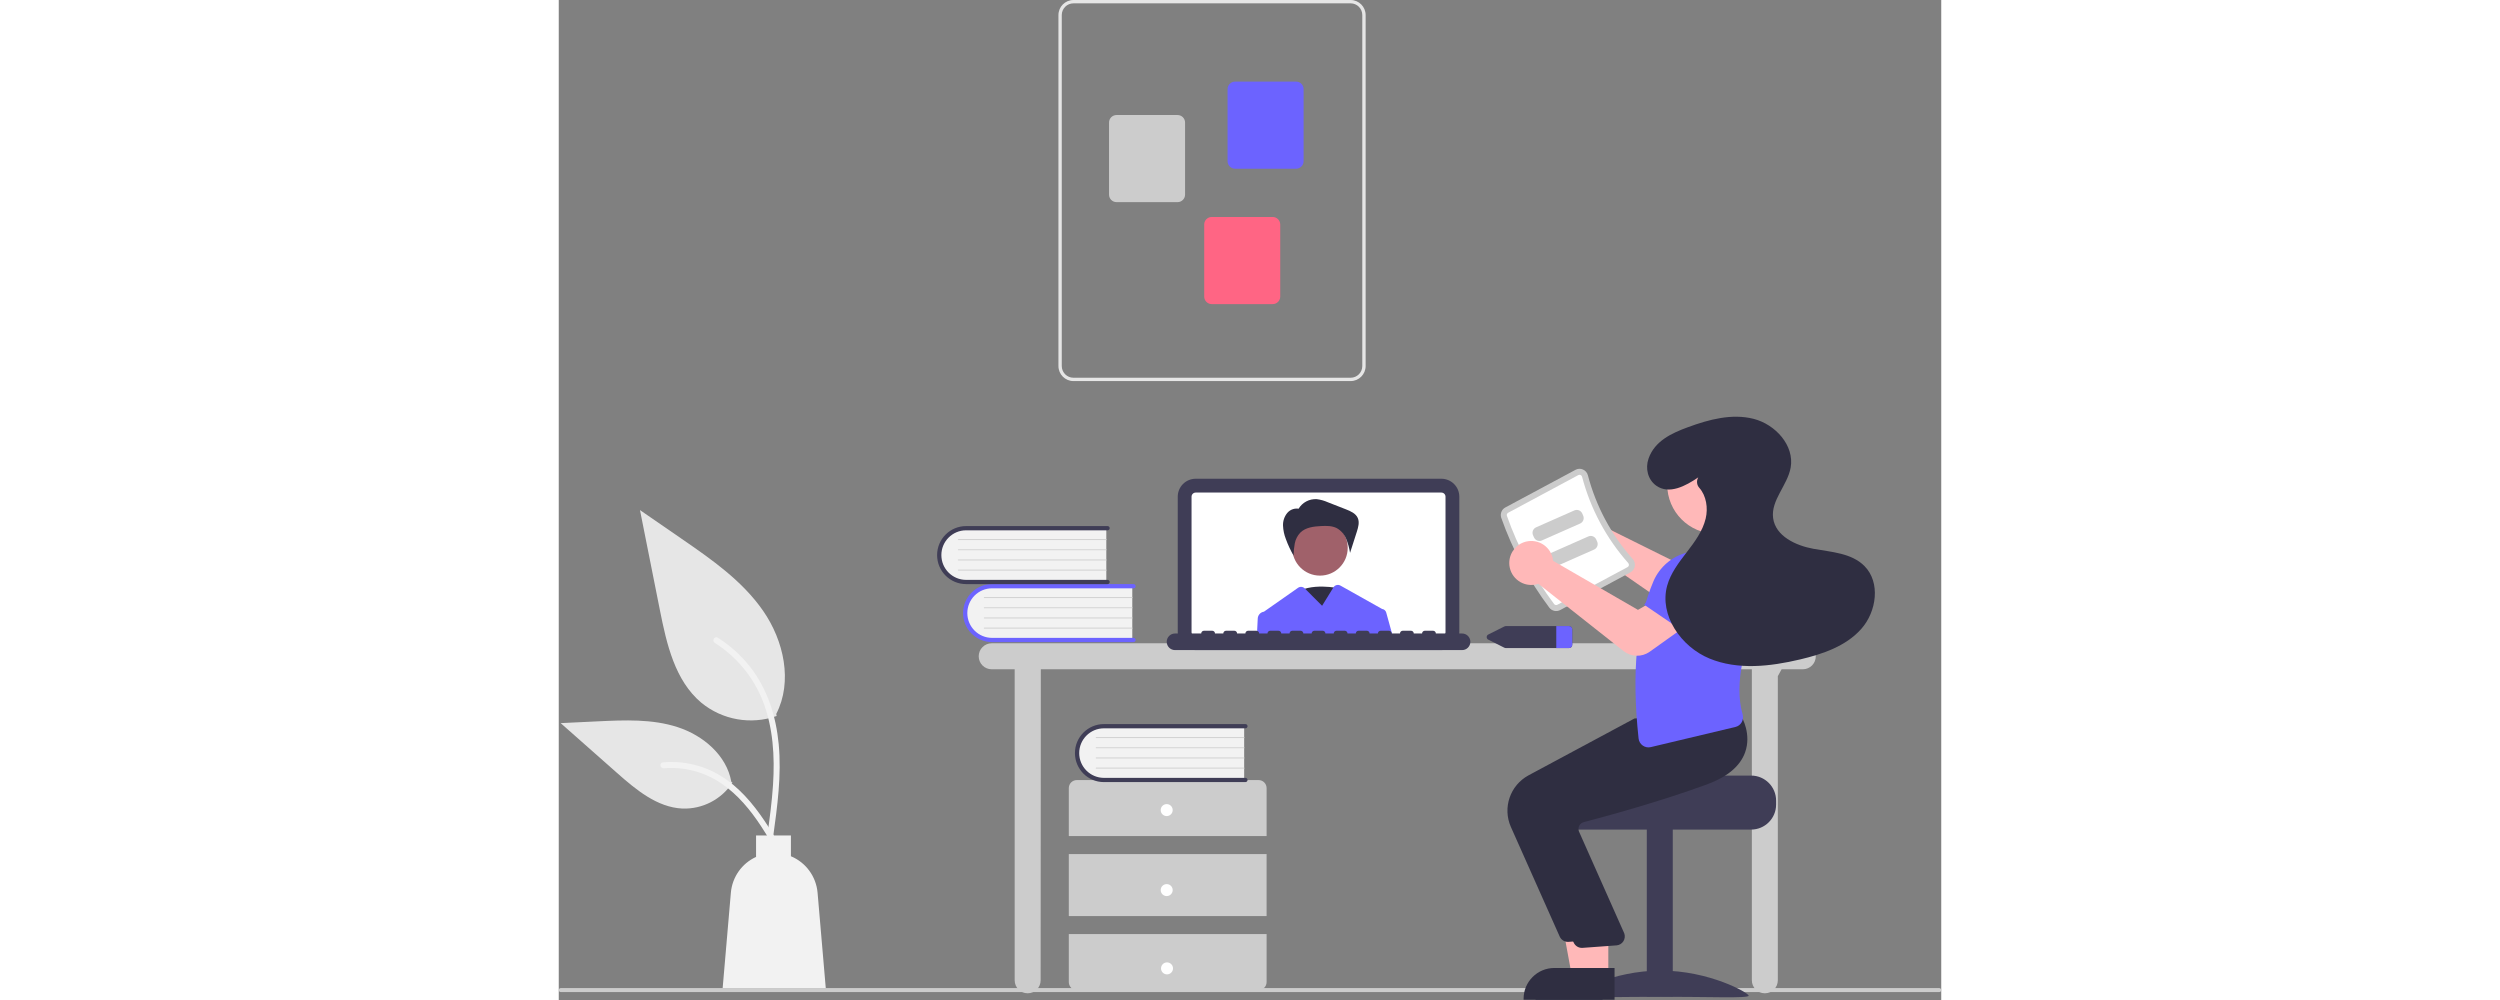 <?xml version="1.0" encoding="UTF-8"?>
<svg xmlns="http://www.w3.org/2000/svg" xmlns:xlink="http://www.w3.org/1999/xlink" width="600pt" height="240pt" viewBox="0 0 300 217" version="1.1">
<rect x="0" y="0" width="300" height="217" fill="#808080" stroke="none"/>
<g id="surface1">
<path style=" stroke:none;fill-rule:nonzero;fill:rgb(80%,80%,80%);fill-opacity:1;" d="M 299.566 215.281 L 0.434 215.281 C 0.195 215.281 0 215.09 0 214.848 C 0 214.609 0.195 214.414 0.434 214.414 L 299.566 214.414 C 299.805 214.414 300 214.609 300 214.848 C 300 215.09 299.805 215.281 299.566 215.281 Z M 299.566 215.281 "/>
<path style=" stroke:none;fill-rule:nonzero;fill:rgb(80%,80%,80%);fill-opacity:1;" d="M 269.957 139.594 L 93.945 139.594 C 92.391 139.594 91.129 140.855 91.129 142.414 C 91.129 143.973 92.391 145.234 93.945 145.234 L 98.934 145.234 L 98.934 212.723 C 98.934 214.281 100.195 215.543 101.75 215.543 C 103.309 215.543 104.57 214.281 104.57 212.723 L 104.609 145.234 L 258.902 145.234 L 258.902 212.723 C 258.902 214.281 260.164 215.543 261.723 215.543 C 263.277 215.543 264.539 214.281 264.539 212.723 L 264.539 146.723 L 265.359 145.234 L 269.957 145.234 C 271.516 145.234 272.777 143.973 272.777 142.414 C 272.777 140.855 271.516 139.594 269.957 139.594 Z M 269.957 139.594 "/>
<path style=" stroke:none;fill-rule:nonzero;fill:rgb(24.706%,23.922%,33.725%);fill-opacity:1;" d="M 191.527 141.07 L 138.215 141.07 C 136.062 141.066 134.32 139.324 134.32 137.172 L 134.32 107.785 C 134.32 105.633 136.062 103.891 138.215 103.887 L 191.527 103.887 C 193.68 103.891 195.422 105.633 195.422 107.785 L 195.422 137.172 C 195.422 139.324 193.68 141.066 191.527 141.07 Z M 191.527 141.07 "/>
<path style=" stroke:none;fill-rule:nonzero;fill:rgb(100%,100%,100%);fill-opacity:1;" d="M 191.527 106.887 L 138.215 106.887 C 137.719 106.887 137.316 107.289 137.316 107.785 L 137.316 137.172 C 137.316 137.668 137.719 138.07 138.215 138.07 L 191.527 138.07 C 192.023 138.07 192.426 137.668 192.426 137.172 L 192.426 107.785 C 192.426 107.289 192.023 106.887 191.527 106.887 Z M 191.527 106.887 "/>
<path style=" stroke:none;fill-rule:nonzero;fill:rgb(18.431%,18.039%,25.49%);fill-opacity:1;" d="M 169.418 127.691 C 169.418 127.691 163.035 126.219 159.527 128.918 C 156.016 131.617 163.992 137.754 163.992 137.754 Z M 169.418 127.691 "/>
<path style=" stroke:none;fill-rule:nonzero;fill:rgb(62.745%,38.039%,41.569%);fill-opacity:1;" d="M 171.203 118.883 C 171.203 122.211 168.508 124.91 165.184 124.91 C 161.859 124.91 159.164 122.211 159.164 118.883 C 159.164 115.555 161.859 112.855 165.184 112.855 C 168.508 112.855 171.203 115.555 171.203 118.883 Z M 171.203 118.883 "/>
<path style=" stroke:none;fill-rule:nonzero;fill:rgb(18.431%,18.039%,25.49%);fill-opacity:1;" d="M 160.527 110.422 C 161.348 109.031 162.875 108.219 164.484 108.316 C 165.312 108.418 166.117 108.645 166.875 108.984 L 170.812 110.523 C 171.832 110.922 172.945 111.406 173.387 112.406 C 173.797 113.336 173.492 114.41 173.184 115.379 L 171.711 119.973 C 171.547 118.934 171.266 117.914 170.875 116.938 C 170.477 115.953 169.758 115.133 168.836 114.609 C 167.812 114.086 166.609 114.094 165.461 114.152 C 163.836 114.23 162.066 114.438 160.914 115.582 C 160.301 116.234 159.883 117.047 159.715 117.926 C 159.547 118.801 159.465 119.688 159.465 120.578 C 158.797 119.434 158.234 118.227 157.785 116.98 C 157.418 116.051 157.207 115.066 157.164 114.066 C 157.125 113.059 157.457 112.07 158.102 111.293 C 158.766 110.52 159.812 110.188 160.801 110.441 Z M 160.527 110.422 "/>
<path style=" stroke:none;fill-rule:nonzero;fill:rgb(42.353%,38.824%,100%);fill-opacity:1;" d="M 179.559 132.918 C 179.445 132.504 179.09 132.195 178.66 132.141 C 178.648 132.133 178.633 132.121 178.617 132.117 L 169.629 127.074 C 169.098 126.773 168.422 126.949 168.102 127.469 L 165.645 131.453 L 161.941 127.746 L 161.883 127.688 C 161.488 127.293 160.871 127.238 160.418 127.559 L 153.031 132.734 C 153.02 132.734 153.004 132.742 152.992 132.742 C 152.266 132.863 151.719 133.473 151.68 134.211 L 151.488 138.07 L 180.984 138.07 Z M 179.559 132.918 "/>
<path style=" stroke:none;fill-rule:nonzero;fill:rgb(24.706%,23.922%,33.725%);fill-opacity:1;" d="M 196.023 137.469 L 190.332 137.469 C 190.332 137.141 190.062 136.871 189.73 136.871 L 187.934 136.871 C 187.605 136.871 187.336 137.141 187.336 137.469 L 185.539 137.469 C 185.539 137.141 185.27 136.871 184.941 136.871 L 183.141 136.871 C 182.812 136.871 182.543 137.141 182.543 137.469 L 180.746 137.469 C 180.746 137.141 180.477 136.871 180.148 136.871 L 178.352 136.871 C 178.02 136.871 177.75 137.141 177.75 137.469 L 175.953 137.469 C 175.953 137.141 175.688 136.871 175.355 136.871 L 173.559 136.871 C 173.227 136.871 172.957 137.141 172.957 137.469 L 171.16 137.469 C 171.16 137.141 170.895 136.871 170.562 136.871 L 168.766 136.871 C 168.434 136.871 168.168 137.141 168.168 137.469 L 166.367 137.469 C 166.367 137.141 166.102 136.871 165.77 136.871 L 163.973 136.871 C 163.641 136.871 163.375 137.141 163.375 137.469 L 161.578 137.469 C 161.578 137.141 161.309 136.871 160.977 136.871 L 159.18 136.871 C 158.848 136.871 158.582 137.141 158.582 137.469 L 156.785 137.469 C 156.785 137.141 156.516 136.871 156.184 136.871 L 154.387 136.871 C 154.059 136.871 153.789 137.141 153.789 137.469 L 151.992 137.469 C 151.992 137.141 151.723 136.871 151.395 136.871 L 149.594 136.871 C 149.266 136.871 148.996 137.141 148.996 137.469 L 147.199 137.469 C 147.199 137.141 146.93 136.871 146.602 136.871 L 144.805 136.871 C 144.473 136.871 144.203 137.141 144.203 137.469 L 142.406 137.469 C 142.406 137.141 142.137 136.871 141.809 136.871 L 140.012 136.871 C 139.68 136.871 139.41 137.141 139.41 137.469 L 133.719 137.469 C 132.73 137.473 131.926 138.277 131.926 139.27 C 131.926 140.262 132.73 141.066 133.719 141.07 L 196.023 141.07 C 197.016 141.07 197.82 140.262 197.82 139.27 C 197.82 138.277 197.016 137.469 196.023 137.469 Z M 196.023 137.469 "/>
<path style=" stroke:none;fill-rule:nonzero;fill:rgb(94.902%,94.902%,94.902%);fill-opacity:1;" d="M 124.457 127.023 L 124.457 138.969 L 94.559 138.969 C 92.379 139.043 90.328 137.922 89.215 136.043 C 88.102 134.164 88.102 131.828 89.215 129.949 C 90.328 128.066 92.379 126.945 94.559 127.023 Z M 124.457 127.023 "/>
<path style=" stroke:none;fill-rule:nonzero;fill:rgb(42.353%,38.824%,100%);fill-opacity:1;" d="M 125.191 138.875 C 125.191 139.129 124.984 139.336 124.73 139.336 L 94.027 139.336 C 90.555 139.336 87.738 136.52 87.738 133.043 C 87.738 129.566 90.555 126.746 94.027 126.746 L 124.73 126.746 C 124.984 126.746 125.191 126.953 125.191 127.207 C 125.191 127.461 124.984 127.664 124.73 127.664 L 94.027 127.664 C 91.062 127.668 88.66 130.074 88.66 133.043 C 88.66 136.008 91.062 138.414 94.027 138.418 L 124.73 138.418 C 124.984 138.418 125.191 138.621 125.191 138.875 Z M 125.191 138.875 "/>
<path style=" stroke:none;fill-rule:nonzero;fill:rgb(80%,80%,80%);fill-opacity:1;" d="M 124.457 129.777 L 92.328 129.777 C 92.297 129.781 92.266 129.762 92.25 129.734 C 92.23 129.703 92.23 129.668 92.25 129.641 C 92.266 129.613 92.297 129.594 92.328 129.594 L 124.457 129.594 C 124.508 129.598 124.547 129.637 124.547 129.688 C 124.547 129.738 124.508 129.777 124.457 129.777 Z M 124.457 129.777 "/>
<path style=" stroke:none;fill-rule:nonzero;fill:rgb(80%,80%,80%);fill-opacity:1;" d="M 124.457 131.984 L 92.328 131.984 C 92.297 131.984 92.266 131.969 92.25 131.938 C 92.23 131.91 92.23 131.875 92.25 131.848 C 92.266 131.816 92.297 131.801 92.328 131.801 L 124.457 131.801 C 124.508 131.801 124.547 131.844 124.547 131.895 C 124.547 131.941 124.508 131.984 124.457 131.984 Z M 124.457 131.984 "/>
<path style=" stroke:none;fill-rule:nonzero;fill:rgb(80%,80%,80%);fill-opacity:1;" d="M 124.457 134.191 L 92.328 134.191 C 92.297 134.191 92.266 134.172 92.25 134.145 C 92.23 134.117 92.23 134.082 92.25 134.051 C 92.266 134.023 92.297 134.008 92.328 134.008 L 124.457 134.008 C 124.508 134.008 124.547 134.047 124.547 134.098 C 124.547 134.148 124.508 134.191 124.457 134.191 Z M 124.457 134.191 "/>
<path style=" stroke:none;fill-rule:nonzero;fill:rgb(80%,80%,80%);fill-opacity:1;" d="M 124.457 136.395 L 92.328 136.395 C 92.297 136.395 92.266 136.379 92.25 136.352 C 92.23 136.32 92.23 136.285 92.25 136.258 C 92.266 136.23 92.297 136.211 92.328 136.211 L 124.457 136.211 C 124.508 136.211 124.547 136.254 124.547 136.305 C 124.547 136.355 124.508 136.395 124.457 136.395 Z M 124.457 136.395 "/>
<path style=" stroke:none;fill-rule:nonzero;fill:rgb(94.902%,94.902%,94.902%);fill-opacity:1;" d="M 118.82 114.438 L 118.82 126.383 L 88.922 126.383 C 86.742 126.457 84.695 125.336 83.582 123.457 C 82.469 121.578 82.469 119.242 83.582 117.359 C 84.695 115.48 86.742 114.359 88.922 114.438 Z M 118.82 114.438 "/>
<path style=" stroke:none;fill-rule:nonzero;fill:rgb(24.706%,23.922%,33.725%);fill-opacity:1;" d="M 119.555 126.289 C 119.555 126.543 119.348 126.75 119.098 126.75 L 88.391 126.75 C 84.918 126.75 82.102 123.934 82.102 120.457 C 82.102 116.98 84.918 114.16 88.391 114.16 L 119.098 114.16 C 119.348 114.16 119.555 114.367 119.555 114.621 C 119.555 114.875 119.348 115.078 119.098 115.078 L 88.391 115.078 C 85.426 115.082 83.027 117.488 83.027 120.457 C 83.027 123.422 85.426 125.828 88.391 125.832 L 119.098 125.832 C 119.348 125.832 119.555 126.035 119.555 126.289 Z M 119.555 126.289 "/>
<path style=" stroke:none;fill-rule:nonzero;fill:rgb(80%,80%,80%);fill-opacity:1;" d="M 118.82 117.191 L 86.691 117.191 C 86.66 117.195 86.629 117.176 86.613 117.148 C 86.598 117.117 86.598 117.082 86.613 117.055 C 86.629 117.027 86.66 117.008 86.691 117.008 L 118.82 117.008 C 118.871 117.008 118.91 117.051 118.91 117.102 C 118.91 117.152 118.871 117.191 118.82 117.191 Z M 118.82 117.191 "/>
<path style=" stroke:none;fill-rule:nonzero;fill:rgb(80%,80%,80%);fill-opacity:1;" d="M 118.82 119.398 L 86.691 119.398 C 86.66 119.398 86.629 119.383 86.613 119.352 C 86.598 119.324 86.598 119.289 86.613 119.262 C 86.629 119.23 86.66 119.215 86.691 119.215 L 118.82 119.215 C 118.871 119.215 118.91 119.258 118.91 119.309 C 118.91 119.355 118.871 119.398 118.82 119.398 Z M 118.82 119.398 "/>
<path style=" stroke:none;fill-rule:nonzero;fill:rgb(80%,80%,80%);fill-opacity:1;" d="M 118.82 121.605 L 86.691 121.605 C 86.66 121.605 86.629 121.586 86.613 121.559 C 86.598 121.531 86.598 121.496 86.613 121.465 C 86.629 121.438 86.66 121.422 86.691 121.422 L 118.82 121.422 C 118.871 121.422 118.91 121.461 118.91 121.512 C 118.91 121.562 118.871 121.605 118.82 121.605 Z M 118.82 121.605 "/>
<path style=" stroke:none;fill-rule:nonzero;fill:rgb(80%,80%,80%);fill-opacity:1;" d="M 118.82 123.809 L 86.691 123.809 C 86.66 123.809 86.629 123.793 86.613 123.766 C 86.598 123.734 86.598 123.699 86.613 123.672 C 86.629 123.645 86.66 123.625 86.691 123.625 L 118.82 123.625 C 118.871 123.625 118.91 123.668 118.91 123.719 C 118.91 123.77 118.871 123.809 118.82 123.809 Z M 118.82 123.809 "/>
<path style=" stroke:none;fill-rule:nonzero;fill:rgb(80%,80%,80%);fill-opacity:1;" d="M 153.602 181.43 L 153.602 171.016 C 153.602 170.055 152.824 169.277 151.867 169.277 L 112.414 169.277 C 111.457 169.277 110.68 170.055 110.68 171.016 L 110.68 181.43 Z M 153.602 181.43 "/>
<path style=" stroke:none;fill-rule:nonzero;fill:rgb(80%,80%,80%);fill-opacity:1;" d="M 110.68 185.336 L 153.602 185.336 L 153.602 198.789 L 110.68 198.789 Z M 110.68 185.336 "/>
<path style=" stroke:none;fill-rule:nonzero;fill:rgb(80%,80%,80%);fill-opacity:1;" d="M 110.68 202.695 L 110.68 213.113 C 110.68 214.07 111.457 214.848 112.414 214.848 L 151.867 214.848 C 152.824 214.848 153.602 214.07 153.602 213.113 L 153.602 202.695 Z M 110.68 202.695 "/>
<path style=" stroke:none;fill-rule:nonzero;fill:rgb(100%,100%,100%);fill-opacity:1;" d="M 133.223 175.789 C 133.223 176.508 132.641 177.09 131.922 177.09 C 131.203 177.09 130.621 176.508 130.621 175.789 C 130.621 175.07 131.203 174.488 131.922 174.488 C 132.641 174.488 133.223 175.07 133.223 175.789 Z M 133.223 175.789 "/>
<path style=" stroke:none;fill-rule:nonzero;fill:rgb(100%,100%,100%);fill-opacity:1;" d="M 133.223 193.148 C 133.223 193.867 132.641 194.449 131.922 194.449 C 131.203 194.449 130.621 193.867 130.621 193.148 C 130.621 192.43 131.203 191.848 131.922 191.848 C 132.641 191.848 133.223 192.43 133.223 193.148 Z M 133.223 193.148 "/>
<path style=" stroke:none;fill-rule:nonzero;fill:rgb(100%,100%,100%);fill-opacity:1;" d="M 133.293 210.141 C 133.293 210.859 132.711 211.441 131.992 211.441 C 131.273 211.441 130.691 210.859 130.691 210.141 C 130.691 209.422 131.273 208.84 131.992 208.84 C 132.711 208.84 133.293 209.422 133.293 210.141 Z M 133.293 210.141 "/>
<path style=" stroke:none;fill-rule:nonzero;fill:rgb(94.902%,94.902%,94.902%);fill-opacity:1;" d="M 148.734 157.402 L 148.734 169.348 L 118.836 169.348 C 116.656 169.426 114.605 168.305 113.492 166.422 C 112.379 164.543 112.379 162.207 113.492 160.328 C 114.605 158.449 116.656 157.328 118.836 157.402 Z M 148.734 157.402 "/>
<path style=" stroke:none;fill-rule:nonzero;fill:rgb(24.706%,23.922%,33.725%);fill-opacity:1;" d="M 149.469 169.258 C 149.469 169.512 149.262 169.715 149.008 169.715 L 118.305 169.715 C 114.828 169.719 112.012 166.898 112.012 163.422 C 112.012 159.941 114.828 157.125 118.305 157.125 L 149.008 157.125 C 149.262 157.125 149.469 157.332 149.469 157.586 C 149.469 157.84 149.262 158.047 149.008 158.047 L 118.305 158.047 C 115.34 158.047 112.938 160.453 112.938 163.422 C 112.938 166.387 115.34 168.793 118.305 168.797 L 149.008 168.797 C 149.262 168.797 149.469 169.004 149.469 169.258 Z M 149.469 169.258 "/>
<path style=" stroke:none;fill-rule:nonzero;fill:rgb(80%,80%,80%);fill-opacity:1;" d="M 148.734 160.16 L 116.605 160.16 C 116.574 160.16 116.543 160.141 116.527 160.113 C 116.508 160.086 116.508 160.051 116.527 160.02 C 116.543 159.992 116.574 159.977 116.605 159.977 L 148.734 159.977 C 148.785 159.977 148.824 160.016 148.824 160.066 C 148.824 160.117 148.785 160.16 148.734 160.16 Z M 148.734 160.16 "/>
<path style=" stroke:none;fill-rule:nonzero;fill:rgb(80%,80%,80%);fill-opacity:1;" d="M 148.734 162.363 L 116.605 162.363 C 116.574 162.363 116.543 162.348 116.527 162.32 C 116.508 162.289 116.508 162.254 116.527 162.227 C 116.543 162.199 116.574 162.18 116.605 162.18 L 148.734 162.18 C 148.785 162.18 148.824 162.223 148.824 162.273 C 148.824 162.324 148.785 162.363 148.734 162.363 Z M 148.734 162.363 "/>
<path style=" stroke:none;fill-rule:nonzero;fill:rgb(80%,80%,80%);fill-opacity:1;" d="M 148.734 164.57 L 116.605 164.57 C 116.574 164.57 116.543 164.555 116.527 164.523 C 116.508 164.496 116.508 164.461 116.527 164.434 C 116.543 164.402 116.574 164.387 116.605 164.387 L 148.734 164.387 C 148.785 164.387 148.824 164.426 148.824 164.477 C 148.824 164.527 148.785 164.57 148.734 164.57 Z M 148.734 164.57 "/>
<path style=" stroke:none;fill-rule:nonzero;fill:rgb(80%,80%,80%);fill-opacity:1;" d="M 148.734 166.777 L 116.605 166.777 C 116.574 166.777 116.543 166.758 116.527 166.73 C 116.508 166.703 116.508 166.664 116.527 166.637 C 116.543 166.609 116.574 166.59 116.605 166.59 L 148.734 166.59 C 148.785 166.594 148.824 166.633 148.824 166.684 C 148.824 166.734 148.785 166.773 148.734 166.777 Z M 148.734 166.777 "/>
<path style=" stroke:none;fill-rule:nonzero;fill:rgb(90.196%,90.196%,90.196%);fill-opacity:1;" d="M 108.43 79.43 L 108.43 3.266 C 108.43 1.461 109.891 0.004 111.691 0 L 171.832 0 C 173.633 0.004 175.09 1.461 175.094 3.266 L 175.094 79.43 C 175.09 81.234 173.633 82.695 171.832 82.695 L 111.691 82.695 C 109.891 82.695 108.43 81.234 108.43 79.43 Z M 111.691 0.727 C 110.289 0.727 109.156 1.863 109.152 3.266 L 109.152 79.43 C 109.156 80.832 110.289 81.969 111.691 81.969 L 171.832 81.969 C 173.234 81.969 174.367 80.832 174.367 79.43 L 174.367 3.266 C 174.367 1.863 173.234 0.727 171.832 0.727 Z M 111.691 0.727 "/>
<path style=" stroke:none;fill-rule:nonzero;fill:rgb(42.353%,38.824%,100%);fill-opacity:1;" d="M 145.133 34.98 L 145.133 19.34 C 145.137 18.438 145.863 17.707 146.766 17.707 L 160.004 17.707 C 160.902 17.707 161.633 18.438 161.633 19.34 L 161.633 34.98 C 161.633 35.879 160.902 36.609 160.004 36.613 L 146.766 36.613 C 145.863 36.609 145.137 35.879 145.133 34.98 Z M 145.133 34.98 "/>
<path style=" stroke:none;fill-rule:nonzero;fill:rgb(80%,80%,80%);fill-opacity:1;" d="M 119.41 42.234 L 119.41 26.594 C 119.41 25.691 120.141 24.961 121.039 24.961 L 134.277 24.961 C 135.18 24.961 135.91 25.691 135.91 26.594 L 135.91 42.234 C 135.91 43.133 135.18 43.863 134.277 43.867 L 121.039 43.867 C 120.141 43.863 119.41 43.133 119.41 42.234 Z M 119.41 42.234 "/>
<path style=" stroke:none;fill-rule:nonzero;fill:rgb(100%,39.608%,51.765%);fill-opacity:1;" d="M 140.062 64.359 L 140.062 48.719 C 140.062 47.816 140.793 47.086 141.691 47.086 L 154.93 47.086 C 155.832 47.086 156.559 47.816 156.562 48.719 L 156.562 64.359 C 156.559 65.258 155.832 65.988 154.93 65.992 L 141.691 65.992 C 140.793 65.988 140.062 65.258 140.062 64.359 Z M 140.062 64.359 "/>
<path style=" stroke:none;fill-rule:nonzero;fill:rgb(24.706%,23.922%,33.725%);fill-opacity:1;" d="M 219.176 135.859 L 205.555 135.859 C 205.426 135.859 205.297 135.891 205.18 135.949 L 201.742 137.672 C 201.512 137.77 201.359 137.996 201.359 138.246 C 201.359 138.5 201.512 138.727 201.742 138.824 L 205.18 140.547 C 205.297 140.605 205.426 140.637 205.555 140.633 L 219.176 140.633 C 219.566 140.656 219.902 140.363 219.93 139.969 L 219.93 136.523 C 219.902 136.133 219.566 135.84 219.176 135.859 Z M 219.176 135.859 "/>
<path style=" stroke:none;fill-rule:nonzero;fill:rgb(42.353%,38.824%,100%);fill-opacity:1;" d="M 219.93 136.523 L 219.93 139.969 C 219.902 140.363 219.566 140.656 219.176 140.633 L 216.461 140.633 L 216.461 135.859 L 219.176 135.859 C 219.566 135.84 219.902 136.133 219.93 136.523 Z M 219.93 136.523 "/>
<path style=" stroke:none;fill-rule:nonzero;fill:rgb(100%,72.157%,72.157%);fill-opacity:1;" d="M 219.07 110.082 C 220.32 109.543 221.738 109.562 222.973 110.133 C 224.203 110.707 225.133 111.781 225.527 113.082 C 225.59 113.285 225.633 113.496 225.668 113.703 L 244.715 123.16 L 249.121 120.234 L 254.609 126.559 L 247.875 132.031 C 246.215 133.371 243.871 133.461 242.109 132.254 L 222.785 118.875 C 222.641 118.934 222.492 118.988 222.344 119.035 C 221.043 119.43 219.637 119.246 218.477 118.539 C 217.316 117.828 216.516 116.656 216.27 115.32 C 216.234 115.125 216.211 114.934 216.199 114.738 C 216.09 112.738 217.234 110.879 219.07 110.082 Z M 219.07 110.082 "/>
<path style=" stroke:none;fill-rule:nonzero;fill:rgb(24.706%,23.922%,33.725%);fill-opacity:1;" d="M 258.746 168.301 L 237.934 168.301 C 237.934 168.902 216.48 169.387 216.48 169.387 C 216.145 169.641 215.84 169.93 215.566 170.254 C 214.754 171.227 214.309 172.457 214.309 173.727 L 214.309 174.594 C 214.312 177.59 216.738 180.02 219.73 180.02 L 258.746 180.02 C 261.738 180.016 264.164 177.59 264.164 174.594 L 264.164 173.727 C 264.16 170.73 261.738 168.305 258.746 168.301 Z M 258.746 168.301 "/>
<path style=" stroke:none;fill-rule:nonzero;fill:rgb(24.706%,23.922%,33.725%);fill-opacity:1;" d="M 241.742 216.262 L 236.105 216.262 L 236.105 179.805 L 241.742 179.805 Z M 241.742 216.262 "/>
<path style=" stroke:none;fill-rule:nonzero;fill:rgb(24.706%,23.922%,33.725%);fill-opacity:1;" d="M 220.066 216.062 C 220.066 216.672 228.605 216.297 239.141 216.297 C 249.676 216.297 258.215 216.672 258.215 216.062 C 258.215 215.453 249.676 210.617 239.141 210.617 C 228.605 210.617 220.066 215.453 220.066 216.062 Z M 220.066 216.062 "/>
<path style=" stroke:none;fill-rule:nonzero;fill:rgb(100%,72.157%,72.157%);fill-opacity:1;" d="M 225.152 211.789 L 219.84 211.789 L 217.309 197.988 L 225.152 197.988 Z M 225.152 211.789 "/>
<path style=" stroke:none;fill-rule:nonzero;fill:rgb(18.431%,18.039%,25.49%);fill-opacity:1;" d="M 226.508 216.945 L 209.371 216.945 L 209.371 216.73 C 209.371 213.039 212.359 210.051 216.043 210.051 L 226.508 210.051 Z M 226.508 216.945 "/>
<path style=" stroke:none;fill-rule:nonzero;fill:rgb(18.431%,18.039%,25.49%);fill-opacity:1;" d="M 217.203 203.23 L 206.609 179.445 C 204.773 175.289 206.438 170.418 210.43 168.254 L 233.414 155.918 L 243.902 155.023 L 253.574 154.145 L 253.645 154.262 C 253.734 154.414 255.812 158.008 254.41 161.953 C 253.34 164.945 250.566 167.281 246.164 168.898 C 235.883 172.672 224.008 175.898 219.379 177.109 C 218.965 177.215 218.613 177.492 218.418 177.871 C 218.223 178.246 218.191 178.688 218.332 179.086 L 228.176 201.227 C 228.387 201.797 228.316 202.43 227.996 202.941 C 227.672 203.453 227.129 203.789 226.527 203.844 L 219.172 204.379 C 219.109 204.387 219.047 204.391 218.984 204.391 C 218.215 204.387 217.516 203.934 217.203 203.23 Z M 217.203 203.23 "/>
<path style=" stroke:none;fill-rule:nonzero;fill:rgb(100%,72.157%,72.157%);fill-opacity:1;" d="M 227.754 211.789 L 222.441 211.789 L 219.91 197.988 L 227.754 197.988 Z M 227.754 211.789 "/>
<path style=" stroke:none;fill-rule:nonzero;fill:rgb(18.431%,18.039%,25.49%);fill-opacity:1;" d="M 229.109 216.945 L 211.973 216.945 L 211.973 216.73 C 211.973 213.039 214.957 210.051 218.645 210.051 L 229.109 210.051 Z M 229.109 216.945 "/>
<path style=" stroke:none;fill-rule:nonzero;fill:rgb(18.431%,18.039%,25.49%);fill-opacity:1;" d="M 220.238 204.535 L 209.645 180.746 C 207.809 176.59 209.473 171.719 213.465 169.555 L 236.449 157.219 L 246.938 156.324 L 256.609 155.445 L 256.68 155.562 C 256.77 155.715 258.848 159.312 257.441 163.254 C 256.375 166.246 253.602 168.582 249.199 170.199 C 238.918 173.973 227.039 177.199 222.41 178.41 C 221.996 178.516 221.648 178.793 221.453 179.176 C 221.258 179.551 221.227 179.988 221.367 180.391 L 231.211 202.527 C 231.422 203.098 231.352 203.73 231.031 204.246 C 230.707 204.758 230.164 205.09 229.559 205.145 L 222.203 205.684 C 222.145 205.688 222.082 205.691 222.02 205.691 C 221.25 205.691 220.551 205.238 220.238 204.535 Z M 220.238 204.535 "/>
<path style=" stroke:none;fill-rule:nonzero;fill:rgb(80%,80%,80%);fill-opacity:1;" d="M 214.957 131.867 C 210.504 125.938 206.984 119.363 204.52 112.367 C 204.227 111.504 204.598 110.555 205.402 110.121 L 220.637 101.949 C 221.137 101.676 221.734 101.652 222.254 101.883 C 222.781 102.113 223.176 102.574 223.32 103.133 C 225.094 109.875 228.426 116.102 233.051 121.312 C 233.438 121.742 233.602 122.328 233.5 122.895 C 233.402 123.457 233.051 123.941 232.551 124.207 L 217.316 132.379 C 216.508 132.809 215.512 132.594 214.957 131.867 Z M 214.957 131.867 "/>
<path style=" stroke:none;fill-rule:nonzero;fill:rgb(100%,100%,100%);fill-opacity:1;" d="M 215.996 131.086 C 216.164 131.297 216.461 131.359 216.699 131.23 L 231.938 123.059 C 232.086 122.98 232.191 122.836 232.219 122.668 C 232.25 122.492 232.199 122.312 232.078 122.18 C 227.32 116.816 223.887 110.402 222.062 103.465 C 222.02 103.289 221.898 103.145 221.734 103.074 C 221.578 103.004 221.398 103.012 221.25 103.094 L 206.016 111.27 C 205.777 111.398 205.664 111.676 205.746 111.934 C 208.168 118.805 211.625 125.262 215.996 131.086 Z M 215.996 131.086 "/>
<path style=" stroke:none;fill-rule:nonzero;fill:rgb(42.353%,38.824%,100%);fill-opacity:1;" d="M 265.574 129.688 L 253.641 134.227 L 250.73 126.125 C 249.93 123.906 250.848 121.43 252.898 120.266 C 254.973 119.09 257.598 119.602 259.082 121.477 Z M 265.574 129.688 "/>
<path style=" stroke:none;fill-rule:nonzero;fill:rgb(42.353%,38.824%,100%);fill-opacity:1;" d="M 235.223 161.785 C 234.715 161.426 234.387 160.867 234.32 160.246 C 232.793 145.965 233.855 134.785 237.574 126.074 C 238.902 123.031 241.547 120.766 244.758 119.922 L 254.402 119.434 L 254.453 119.457 C 258.922 121.648 261.426 126.516 260.617 131.434 C 257.516 139.617 254.918 148.141 256.898 155.02 C 257.066 155.598 256.988 156.223 256.688 156.746 C 256.395 157.254 255.906 157.617 255.336 157.75 L 236.965 162.125 C 236.363 162.27 235.73 162.145 235.223 161.785 Z M 235.223 161.785 "/>
<path style=" stroke:none;fill-rule:nonzero;fill:rgb(100%,72.157%,72.157%);fill-opacity:1;" d="M 261.832 105.168 C 261.832 111.055 257.062 115.828 251.184 115.828 C 245.301 115.828 240.535 111.055 240.535 105.168 C 240.535 99.281 245.301 94.508 251.184 94.508 C 257.062 94.508 261.832 99.281 261.832 105.168 Z M 261.832 105.168 "/>
<path style=" stroke:none;fill-rule:nonzero;fill:rgb(80%,80%,80%);fill-opacity:1;" d="M 221.637 113.609 L 213.34 117.277 C 212.684 117.566 211.914 117.27 211.625 116.613 L 211.418 116.148 C 211.129 115.488 211.426 114.723 212.082 114.43 L 220.383 110.762 C 221.039 110.473 221.805 110.77 222.098 111.43 L 222.301 111.895 C 222.59 112.551 222.293 113.32 221.637 113.609 Z M 221.637 113.609 "/>
<path style=" stroke:none;fill-rule:nonzero;fill:rgb(80%,80%,80%);fill-opacity:1;" d="M 224.672 119.254 L 216.375 122.922 C 215.715 123.211 214.949 122.91 214.66 122.254 L 214.453 121.789 C 214.164 121.133 214.461 120.363 215.117 120.074 L 223.418 116.406 C 224.074 116.117 224.84 116.414 225.133 117.07 L 225.336 117.535 C 225.625 118.195 225.328 118.961 224.672 119.254 Z M 224.672 119.254 "/>
<path style=" stroke:none;fill-rule:nonzero;fill:rgb(100%,72.157%,72.157%);fill-opacity:1;" d="M 231.07 141.289 L 212.57 126.68 C 212.422 126.73 212.273 126.773 212.121 126.812 C 210.801 127.121 209.41 126.855 208.301 126.078 C 207.18 125.301 206.449 124.078 206.293 122.723 C 206.039 120.516 207.332 118.426 209.418 117.672 C 210.699 117.211 212.113 117.32 213.305 117.969 C 214.5 118.617 215.363 119.746 215.672 121.07 C 215.719 121.281 215.754 121.488 215.773 121.703 L 234.188 132.34 L 238.773 129.695 L 243.848 136.352 L 236.734 141.43 C 235.023 142.641 232.723 142.582 231.07 141.289 Z M 231.07 141.289 "/>
<path style=" stroke:none;fill-rule:nonzero;fill:rgb(42.353%,38.824%,100%);fill-opacity:1;" d="M 246.105 138.422 L 235.551 131.238 L 240.512 124.203 C 241.871 122.273 244.422 121.609 246.551 122.625 C 248.703 123.652 249.789 126.098 249.105 128.387 Z M 246.105 138.422 "/>
<path style=" stroke:none;fill-rule:nonzero;fill:rgb(18.431%,18.039%,25.49%);fill-opacity:1;" d="M 247.281 103.582 C 244.543 105.457 240.949 107.383 238.152 105.387 C 236.32 104.074 235.742 101.648 236.484 99.516 C 237.824 95.684 241.5 94 245.016 92.707 C 249.59 91.023 254.566 89.688 259.285 90.891 C 264.004 92.094 268.176 96.668 267.324 101.469 C 266.637 105.328 263 108.539 263.516 112.426 C 264.035 116.34 268.43 118.398 272.309 119.098 C 276.188 119.797 280.527 120.02 283.316 122.809 C 286.871 126.367 285.984 132.727 282.637 136.484 C 279.293 140.242 274.242 141.945 269.348 143.102 C 262.867 144.637 255.855 145.441 249.695 142.895 C 243.539 140.352 238.746 133.496 240.531 127.074 C 241.285 124.359 243.059 122.066 244.773 119.832 C 246.492 117.598 248.227 115.262 248.883 112.523 C 249.426 110.238 249.023 107.59 247.512 105.875 C 246.945 105.262 246.844 104.352 247.254 103.625 Z M 247.281 103.582 "/>
<path style=" stroke:none;fill-rule:nonzero;fill:rgb(90.196%,90.196%,90.196%);fill-opacity:1;" d="M 47.285 155.371 C 41.707 157.336 35.508 156.242 30.934 152.488 C 25.203 147.676 23.41 139.746 21.949 132.402 C 20.508 125.164 19.066 117.926 17.625 110.688 L 26.676 116.926 C 33.18 121.41 39.836 126.039 44.34 132.539 C 48.848 139.035 50.812 147.902 47.191 154.934 "/>
<path style=" stroke:none;fill-rule:nonzero;fill:rgb(94.902%,94.902%,94.902%);fill-opacity:1;" d="M 46.512 181.664 C 47.43 174.984 48.371 168.219 47.727 161.469 C 47.156 155.477 45.328 149.621 41.609 144.82 C 39.637 142.277 37.234 140.098 34.512 138.383 C 33.801 137.934 33.148 139.059 33.855 139.504 C 38.566 142.484 42.211 146.887 44.262 152.074 C 46.523 157.84 46.891 164.129 46.5 170.254 C 46.262 173.961 45.762 177.641 45.258 181.316 C 45.176 181.66 45.375 182.012 45.711 182.117 C 46.059 182.211 46.414 182.008 46.512 181.664 Z M 46.512 181.664 "/>
<path style=" stroke:none;fill-rule:nonzero;fill:rgb(90.196%,90.196%,90.196%);fill-opacity:1;" d="M 37.691 169.844 C 35.297 173.488 31.18 175.613 26.828 175.457 C 21.332 175.195 16.746 171.355 12.621 167.707 L 0.414 156.918 L 8.492 156.531 C 14.301 156.254 20.262 155.992 25.793 157.789 C 31.328 159.582 36.43 163.898 37.441 169.629 "/>
<path style=" stroke:none;fill-rule:nonzero;fill:rgb(94.902%,94.902%,94.902%);fill-opacity:1;" d="M 49.102 185.5 C 44.691 177.691 39.578 169.016 30.445 166.242 C 27.902 165.473 25.238 165.199 22.598 165.43 C 21.762 165.504 21.973 166.789 22.805 166.715 C 27.234 166.348 31.656 167.52 35.324 170.031 C 38.855 172.438 41.605 175.785 43.934 179.332 C 45.359 181.504 46.637 183.77 47.914 186.031 C 48.32 186.754 49.512 186.234 49.102 185.5 Z M 49.102 185.5 "/>
<path style=" stroke:none;fill-rule:nonzero;fill:rgb(94.902%,94.902%,94.902%);fill-opacity:1;" d="M 56.164 193.719 C 55.859 190.207 53.629 187.156 50.379 185.805 L 50.379 181.293 L 42.816 181.293 L 42.816 185.949 C 39.727 187.363 37.641 190.332 37.348 193.719 L 35.566 214.414 L 57.941 214.414 Z M 56.164 193.719 "/>
</g>
</svg>
